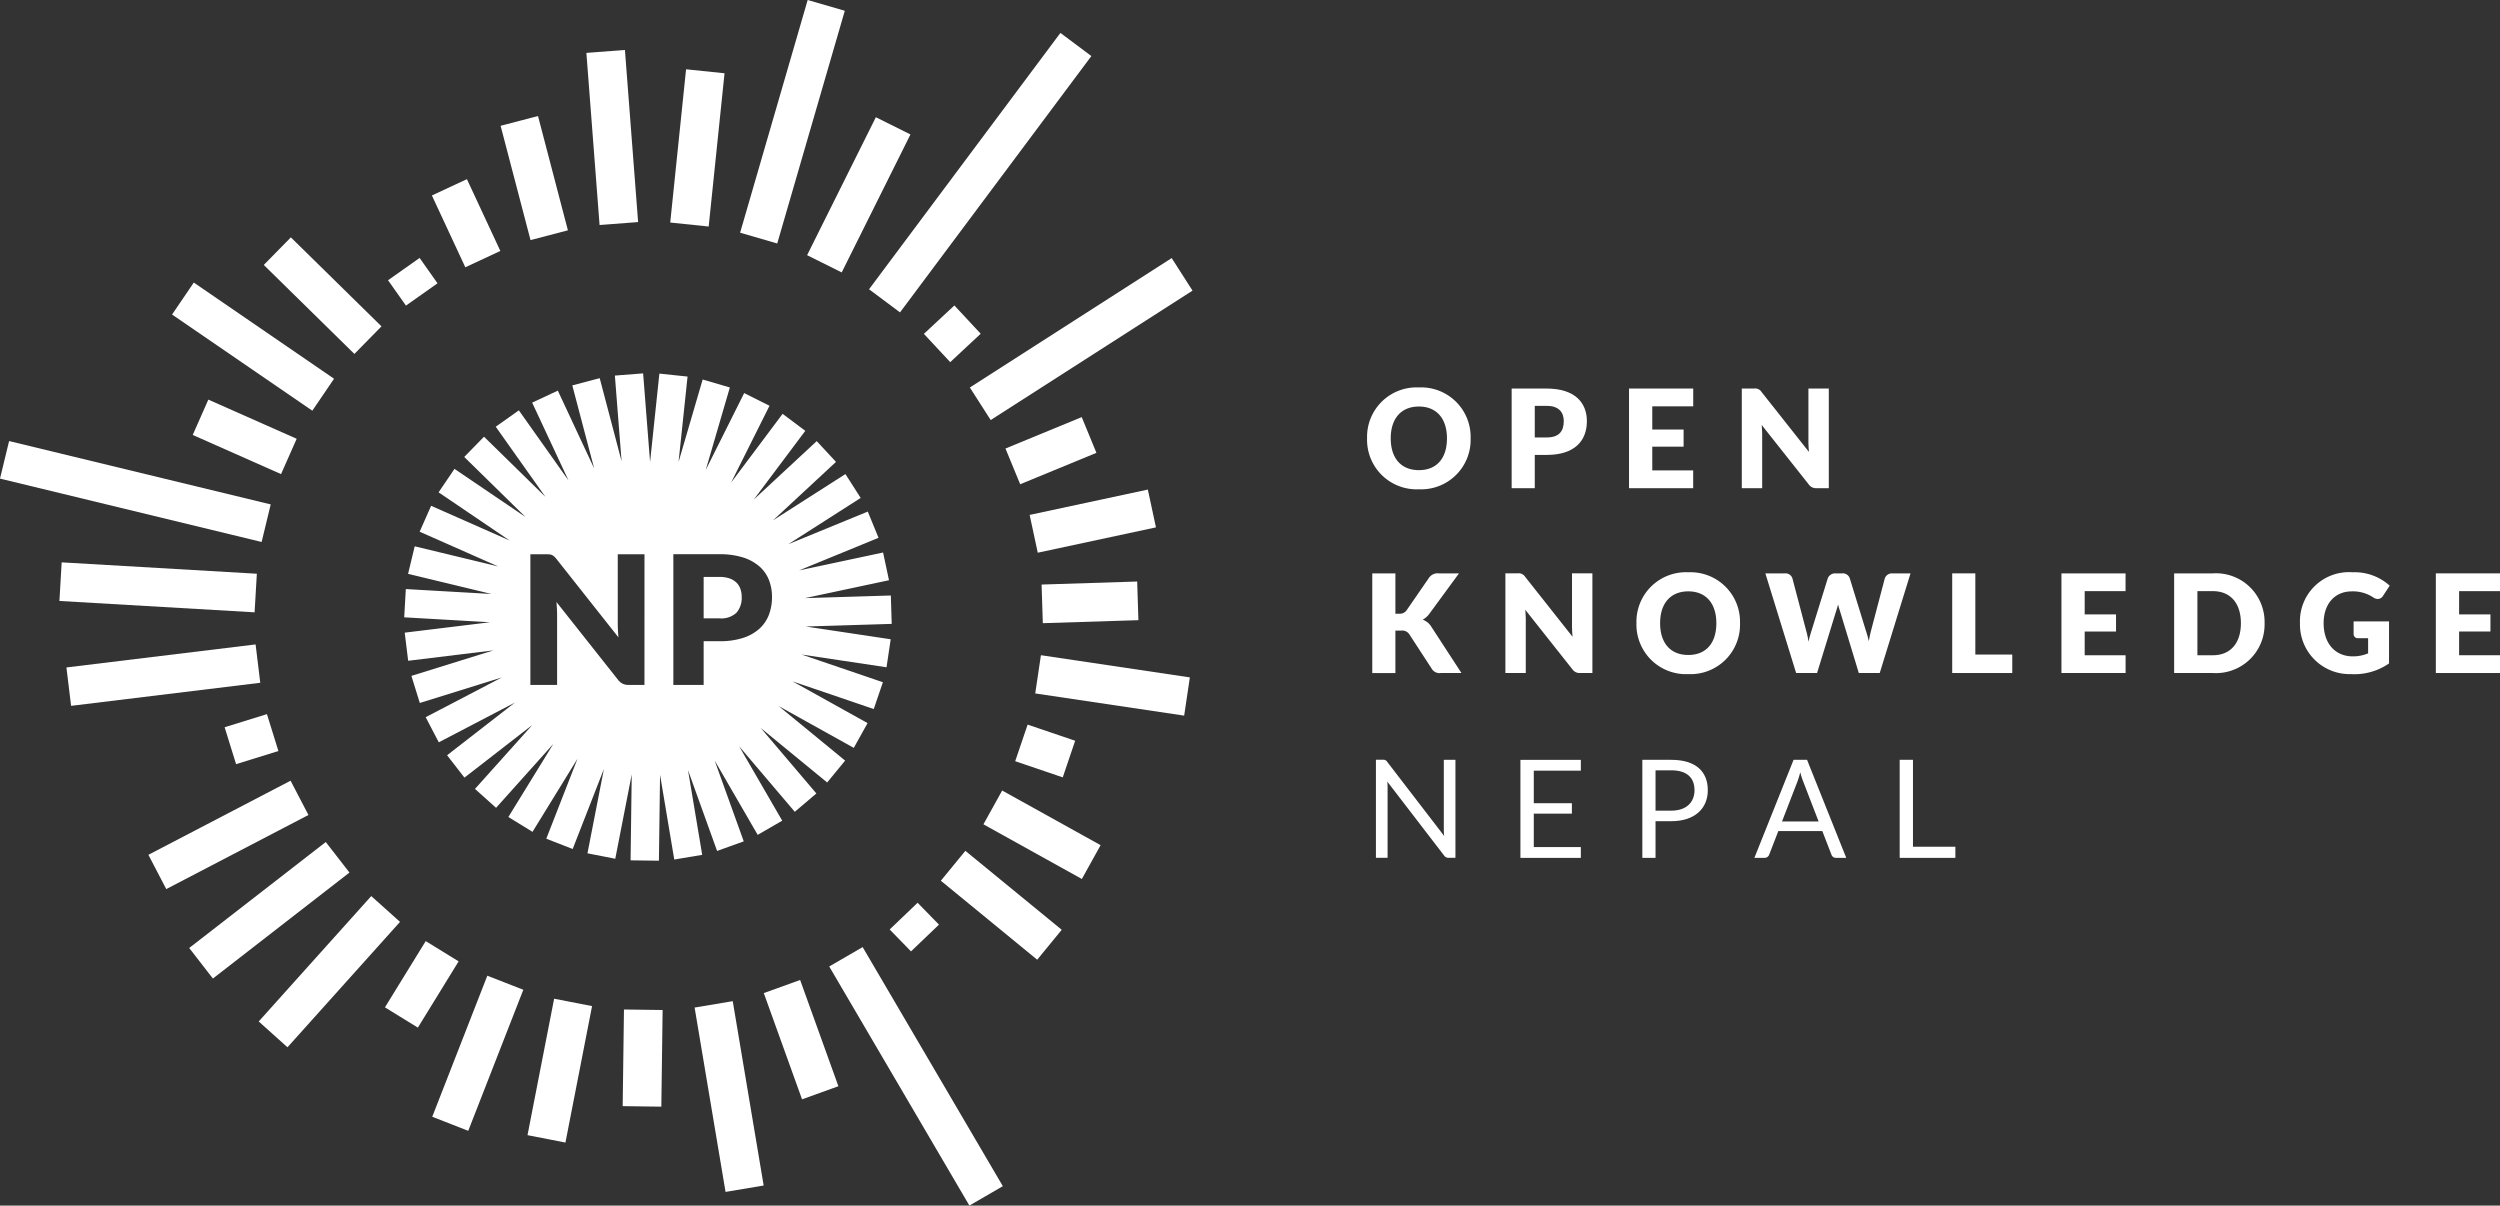 <svg xmlns="http://www.w3.org/2000/svg" width="240.033" height="115.753" viewBox="0 0 240.033 115.753">
  <rect x="0" y="0" width="240.033" height="115.753" fill="#333333" stroke="none"/>
  <g id="g12" transform="translate(0 0)">
    <path id="path14" d="M995.936-591.229c-1.708,0-2.706,1.156-2.706,3.054,0,1.918,1,3.054,2.706,3.054s2.693-1.136,2.693-3.054C998.628-590.073,997.63-591.229,995.936-591.229Zm0,7.946a4.758,4.758,0,0,1-4.978-4.893,4.753,4.753,0,0,1,4.978-4.886,4.753,4.753,0,0,1,4.964,4.886,4.751,4.751,0,0,1-4.964,4.893" transform="translate(-859.701 630.261)" fill="#fff"/>
    <path id="path16" d="M1098-587.572h1.156c1.156,0,1.629-.578,1.629-1.57,0-.873-.512-1.464-1.629-1.464H1098Zm0,1.675v3.2h-2.22v-9.568h3.376c2.693,0,3.848,1.359,3.848,3.126,0,1.911-1.2,3.244-3.848,3.244H1098" transform="translate(-950.642 629.572)" fill="#fff"/>
    <path id="path18" d="M1187.032-592.268v1.707H1183.1v2.233h3.008v1.642H1183.1v2.279h3.927v1.707h-6.16v-9.568h6.16" transform="translate(-1024.46 629.572)" fill="#fff"/>
    <path id="path20" d="M1264.495-591.926l4.544,5.746c-.033-.368-.052-.716-.052-1.025v-5.063h1.957v9.568h-1.156a.853.853,0,0,1-.775-.368l-4.512-5.7c.026.335.046.657.046.939v5.129h-1.957v-9.568h1.169a.733.733,0,0,1,.735.342" transform="translate(-1095.355 629.572)" fill="#fff"/>
    <path id="path22" d="M996.945-454.409h.354a.81.81,0,0,0,.709-.309l2.154-3.126a1.012,1.012,0,0,1,.959-.44h1.931l-2.837,3.868a1.883,1.883,0,0,1-.65.578,1.6,1.6,0,0,1,.834.683l2.89,4.44h-1.983a.867.867,0,0,1-.867-.407l-2.167-3.329a.806.806,0,0,0-.788-.335h-.538v4.072h-2.22v-9.568h2.22v3.875" transform="translate(-862.97 513.335)" fill="#fff"/>
    <path id="path24" d="M1093.125-457.943l4.544,5.746c-.033-.368-.052-.716-.052-1.025v-5.063h1.957v9.568h-1.156a.853.853,0,0,1-.775-.368l-4.512-5.7c.026.335.046.657.046.939v5.129h-1.957v-9.568h1.169a.733.733,0,0,1,.735.342" transform="translate(-946.683 513.335)" fill="#fff"/>
    <path id="path26" d="M1191.206-457.244c-1.707,0-2.706,1.156-2.706,3.054,0,1.918,1,3.054,2.706,3.054s2.693-1.136,2.693-3.054C1193.9-456.088,1192.9-457.244,1191.206-457.244Zm0,7.946a4.759,4.759,0,0,1-4.978-4.892,4.753,4.753,0,0,1,4.978-4.886,4.754,4.754,0,0,1,4.965,4.886,4.751,4.751,0,0,1-4.965,4.892" transform="translate(-1029.107 514.022)" fill="#fff"/>
    <path id="path28" d="M1279.65-458.284h1.865a.7.7,0,0,1,.735.479l1.314,4.991a7.673,7.673,0,0,1,.23,1.1c.085-.414.2-.775.3-1.1l1.55-4.991a.755.755,0,0,1,.723-.479h.656a.708.708,0,0,1,.736.479l1.536,4.991a9.038,9.038,0,0,1,.288,1.044c.072-.387.145-.736.224-1.044l1.314-4.991a.729.729,0,0,1,.722-.479h1.747l-2.956,9.568h-2.01l-1.8-5.93c-.06-.184-.132-.407-.191-.65-.059.243-.131.466-.19.65l-1.826,5.93h-2.01l-2.955-9.568" transform="translate(-1110.155 513.335)" fill="#fff"/>
    <path id="path30" d="M1417.336-450.489h3.546v1.773h-5.766v-9.568h2.22v7.8" transform="translate(-1227.678 513.335)" fill="#fff"/>
    <path id="path32" d="M1500.423-458.284v1.707H1496.5v2.233h3.008v1.642H1496.5v2.279h3.928v1.707h-6.16v-9.568h6.16" transform="translate(-1296.342 513.335)" fill="#fff"/>
    <path id="path34" d="M1579.7-456.577h-1.483v6.154h1.483c1.7,0,2.693-1.169,2.693-3.08S1581.394-456.577,1579.7-456.577Zm0,7.861h-3.716v-9.568h3.716a4.672,4.672,0,0,1,4.966,4.781,4.67,4.67,0,0,1-4.966,4.787" transform="translate(-1367.237 513.335)" fill="#fff"/>
    <path id="path36" d="M1673.762-451.294v-1.452h-.945a.4.4,0,0,1-.447-.394v-1.222h3.4v4.039a5.829,5.829,0,0,1-3.665,1.024,4.765,4.765,0,0,1-4.885-4.892,4.71,4.71,0,0,1,5.056-4.886,5.026,5.026,0,0,1,3.559,1.287l-.643.979a.6.6,0,0,1-.5.3.78.78,0,0,1-.406-.131,3.531,3.531,0,0,0-2.089-.6c-1.655,0-2.706,1.221-2.706,3.054,0,2.023,1.183,3.185,2.785,3.185a3.636,3.636,0,0,0,1.484-.289" transform="translate(-1446.392 514.022)" fill="#fff"/>
    <path id="path38" d="M1771.849-458.284v1.707h-3.926v2.233h3.008v1.642h-3.008v2.279h3.926v1.707h-6.16v-9.568h6.16" transform="translate(-1531.816 513.335)" fill="#fff"/>
    <path id="path40" d="M998.5-322.9l5.451,7.092a5.577,5.577,0,0,1-.033-.644v-6.666h1.116v9.411h-.643a.514.514,0,0,1-.453-.23l-5.444-7.086c.02.217.026.433.026.611v6.7H997.4v-9.411h.657a.439.439,0,0,1,.44.217" transform="translate(-865.293 396.07)" fill="#fff"/>
    <path id="path42" d="M1107.931-323.115v1.038h-4.518v3.126h3.658v1h-3.658v3.211h4.518v1.038h-5.8v-9.411h5.8" transform="translate(-956.15 396.07)" fill="#fff"/>
    <path id="path44" d="M1191.76-318.236h1.51c1.452,0,2.233-.808,2.233-1.964,0-1.2-.736-1.911-2.233-1.911h-1.51Zm0,1.011v3.52h-1.267v-9.411h2.778c2.384,0,3.507,1.149,3.507,2.916,0,1.747-1.241,2.975-3.507,2.975h-1.51" transform="translate(-1032.807 396.07)" fill="#fff"/>
    <path id="path46" d="M1274.37-317.2h3.513l-1.477-3.829a6.749,6.749,0,0,1-.282-.887c-.1.361-.19.663-.276.893Zm6.167,3.494h-.985a.438.438,0,0,1-.433-.3l-.88-2.272h-4.223l-.88,2.272a.464.464,0,0,1-.434.3h-.985l3.763-9.411h1.294l3.763,9.411" transform="translate(-1103.273 396.07)" fill="#fff"/>
    <path id="path48" d="M1378.312-314.775h4.071v1.07h-5.346v-9.411h1.275v8.34" transform="translate(-1194.642 396.07)" fill="#fff"/>
    <path id="path50" d="M632.9-823.209l-2.973-2.221L648.3-850.042l2.973,2.221L632.9-823.209" transform="translate(-546.487 853.203)" fill="#fff"/>
    <path id="path52" d="M588.374-774.032l-3.322-1.655,6.6-13.246,3.322,1.654-6.6,13.246" transform="translate(-507.559 800.188)" fill="#fff"/>
    <path id="path54" d="M540.054-850.531l-3.565-1.036,6.487-22.342,3.565,1.034-6.488,22.343" transform="translate(-465.429 873.909)" fill="#fff"/>
    <path id="path56" d="M489.5-808.581l-3.692-.382,1.521-14.714,3.693.382L489.5-808.581" transform="translate(-421.457 830.33)" fill="#fff"/>
    <path id="path58" d="M426.319-820.883l-1.266-16.527,3.7-.283,1.266,16.526-3.7.283" transform="translate(-368.752 842.489)" fill="#fff"/>
    <path id="path60" d="M365.756-777.906l-2.873-10.974,3.59-.94,2.871,10.974-3.588.94" transform="translate(-314.818 800.959)" fill="#fff"/>
    <path id="path62" d="M316.275-735.6l-3.209-6.895,3.363-1.566,3.21,6.895-3.364,1.566" transform="translate(-271.599 761.262)" fill="#fff"/>
    <path id="path64" d="M283-682.359l-1.72-2.436,3.031-2.141,1.719,2.436L283-682.359" transform="translate(-244.023 711.701)" fill="#fff"/>
    <path id="path66" d="M199.9-690.652l-8.7-8.544,2.6-2.649,8.7,8.544-2.6,2.649" transform="translate(-165.873 724.635)" fill="#fff"/>
    <path id="path68" d="M138.195-656.779l-13.466-9.234,2.086-3.069,13.466,9.234-2.086,3.069" transform="translate(-108.208 696.212)" fill="#fff"/>
    <path id="path70" d="M148.186-577.1l-8.48-3.759,1.5-3.392,8.481,3.759-1.5,3.392" transform="translate(-121.202 622.62)" fill="#fff"/>
    <path id="path72" d="M0-550.584,25.119-544.5l.873-3.607L.874-554.189,0-550.584" transform="translate(0 596.537)" fill="#fff"/>
    <path id="path74" d="M61.813-461.47l-18.74-1.091.216-3.706,18.739,1.092-.216,3.7" transform="translate(-37.368 520.261)" fill="#fff"/>
    <path id="path76" d="M48.595-400.906l-.449-3.683L66.309-406.8l.449,3.682-18.163,2.215" transform="translate(-41.769 468.673)" fill="#fff"/>
    <path id="path78" d="M163.927-351.45l-1.1-3.544,4.063-1.26,1.1,3.543-4.063,1.261" transform="translate(-141.26 424.819)" fill="#fff"/>
    <path id="path80" d="M109.282-297.578l-1.715-3.291,13.652-7.115,1.715,3.291-13.652,7.115" transform="translate(-93.319 382.942)" fill="#fff"/>
    <path id="path82" d="M139.4-250.432l-2.275-2.932,13.112-10.174,2.274,2.931L139.4-250.432" transform="translate(-118.959 344.384)" fill="#fff"/>
    <path id="path84" d="M190.306-209.848l-2.762-2.478,10.805-12.04,2.762,2.478-10.806,12.04" transform="translate(-162.704 310.401)" fill="#fff"/>
    <path id="path86" d="M282.192-183.417l-3.161-1.945,3.915-6.36,3.16,1.945-3.914,6.36" transform="translate(-242.072 282.081)" fill="#fff"/>
    <path id="path88" d="M316.784-151.751l-3.457-1.35,5.288-13.543,3.456,1.35-5.288,13.543" transform="translate(-271.826 260.325)" fill="#fff"/>
    <path id="path90" d="M386.024-136.127l-3.642-.711,2.556-13.1,3.642.71-2.556,13.1" transform="translate(-331.734 245.828)" fill="#fff"/>
    <path id="path92" d="M455.084-132.821l-3.711-.05.123-9.279,3.711.049-.123,9.28" transform="translate(-391.587 239.075)" fill="#fff"/>
    <path id="path94" d="M506.478-129.86l-2.97-17.7,3.661-.615,2.969,17.7-3.66.615" transform="translate(-436.816 244.3)" fill="#fff"/>
    <path id="path96" d="M557.323-152.07l-3.673-10.2,3.49-1.257,3.673,10.2-3.49,1.258" transform="translate(-480.316 257.619)" fill="#fff"/>
    <path id="path98" d="M601.1-185.5l13.459,22.956,3.211-1.862-13.46-22.954L601.1-185.5" transform="translate(-521.484 278.294)" fill="#fff"/>
    <path id="path100" d="M646.946-214.848l-2.051-2.105,2.682-2.566,2.052,2.1-2.682,2.566" transform="translate(-559.475 306.196)" fill="#fff"/>
    <path id="path102" d="M691.251-246.7,682-254.284l2.353-2.871,9.252,7.581-2.353,2.871" transform="translate(-591.665 338.846)" fill="#fff"/>
    <path id="path104" d="M722.309-292.379l-9.449-5.248,1.8-3.244,9.451,5.247-1.8,3.245" transform="translate(-618.438 376.772)" fill="#fff"/>
    <path id="path106" d="M740.465-343.594l-4.565-1.551,1.193-3.514,4.564,1.55-1.192,3.515" transform="translate(-638.427 418.231)" fill="#fff"/>
    <path id="path108" d="M764.714-393.159l-14.3-2.131.546-3.67,14.3,2.13-.547,3.671" transform="translate(-651.018 461.869)" fill="#fff"/>
    <path id="path110" d="M755.148-448.373l-.118-3.709,9.177-.29.118,3.71-9.177.289" transform="translate(-655.023 508.206)" fill="#fff"/>
    <path id="path112" d="M747.153-512.972l-.778-3.628,11.347-2.433.779,3.629-11.348,2.433" transform="translate(-647.515 566.038)" fill="#fff"/>
    <path id="path114" d="M730.253-565.111l-1.413-3.431,7.321-3.015,1.412,3.43-7.32,3.016" transform="translate(-632.302 611.605)" fill="#fff"/>
    <path id="path116" d="M705-671.282l-2-3.125,19.378-12.426,2,3.125L705-671.282" transform="translate(-609.881 711.612)" fill="#fff"/>
    <path id="path118" d="M672.2-647.045l-2.529-2.715,2.928-2.727,2.527,2.715-2.926,2.726" transform="translate(-580.966 681.815)" fill="#fff"/>
    <path id="path120" d="M328.011-580.071a3.459,3.459,0,0,1-.922,1.343,4.342,4.342,0,0,1-1.571.874,7.206,7.206,0,0,1-2.252.314H321.75v4.194H318.84v-12.547h4.426a7.3,7.3,0,0,1,2.278.314,4.373,4.373,0,0,1,1.567.865,3.378,3.378,0,0,1,.909,1.3,4.412,4.412,0,0,1,.293,1.619A4.762,4.762,0,0,1,328.011-580.071Zm-11.944,6.726h-1.516a1.317,1.317,0,0,1-.564-.108,1.377,1.377,0,0,1-.452-.375l-5.916-7.475q.025.327.043.642t.017.59v6.726h-2.566v-12.547h1.533a2.474,2.474,0,0,1,.319.017.813.813,0,0,1,.232.065.774.774,0,0,1,.2.133,2.294,2.294,0,0,1,.215.233l5.959,7.535q-.035-.362-.051-.7t-.017-.642v-6.639h2.566Zm23.738-5.866-.083-2.719-8.243.252,8.065-1.719-.567-2.661-8.069,1.72,7.632-3.132-1.033-2.517-7.625,3.129,6.944-4.439-1.465-2.292-6.951,4.443,6.046-5.612-1.85-1.994-6.045,5.612,4.946-6.6-2.177-1.631-4.946,6.6,3.689-7.376-2.433-1.217-3.689,7.377,2.314-7.917-2.611-.763-2.314,7.917.864-8.2-2.705-.285-.894,8.492-.667-8.513-2.712.212.643,8.22-2.1-7.972-2.631.693,2.1,7.977-3.49-7.474-2.465,1.151,3.49,7.472-4.767-6.729-2.22,1.572,4.769,6.733-5.894-5.773-1.9,1.943,5.89,5.77-6.826-4.626-1.526,2.252,6.828,4.628-7.545-3.335-1.1,2.488,7.544,3.335-8.019-1.934-.638,2.644,8.016,1.934-8.232-.473L293-579.835l8.236.473-8.188,1,.331,2.7,8.19-1-7.879,2.45.808,2.6,7.874-2.449-7.311,3.815,1.258,2.412,7.311-3.815-6.513,5.058,1.668,2.148L305.3-569.5l-5.506,6.14,2.025,1.816,5.5-6.139L303-560.664l2.317,1.426,4.324-7.026-3,7.684,2.534.989,3-7.685-1.581,8.1,2.67.521,1.58-8.093-.11,8.245,2.72.036.11-8.251,1.364,8.138,2.683-.45-1.363-8.132,2.792,7.758,2.559-.921-2.793-7.76,4.133,7.137,2.354-1.363-4.132-7.135,5.339,6.284,2.073-1.761-5.34-6.286,6.376,5.231,1.725-2.1-6.38-5.235,7.212,4.012,1.322-2.377-7.205-4.009,7.8,2.659.877-2.575-7.809-2.66,8.158,1.224.4-2.69-8.161-1.224,8.247-.252" transform="translate(-254.19 639.106)" fill="#fff"/>
    <path id="path122" d="M513.193-455.175a1.765,1.765,0,0,0-.663-.392,2.933,2.933,0,0,0-.951-.138h-1.516v3.979h1.516a2.137,2.137,0,0,0,1.636-.543,2.157,2.157,0,0,0,.5-1.516,2.265,2.265,0,0,0-.129-.784,1.594,1.594,0,0,0-.392-.607" transform="translate(-442.503 511.097)" fill="#fff"/>
  </g>
</svg>
